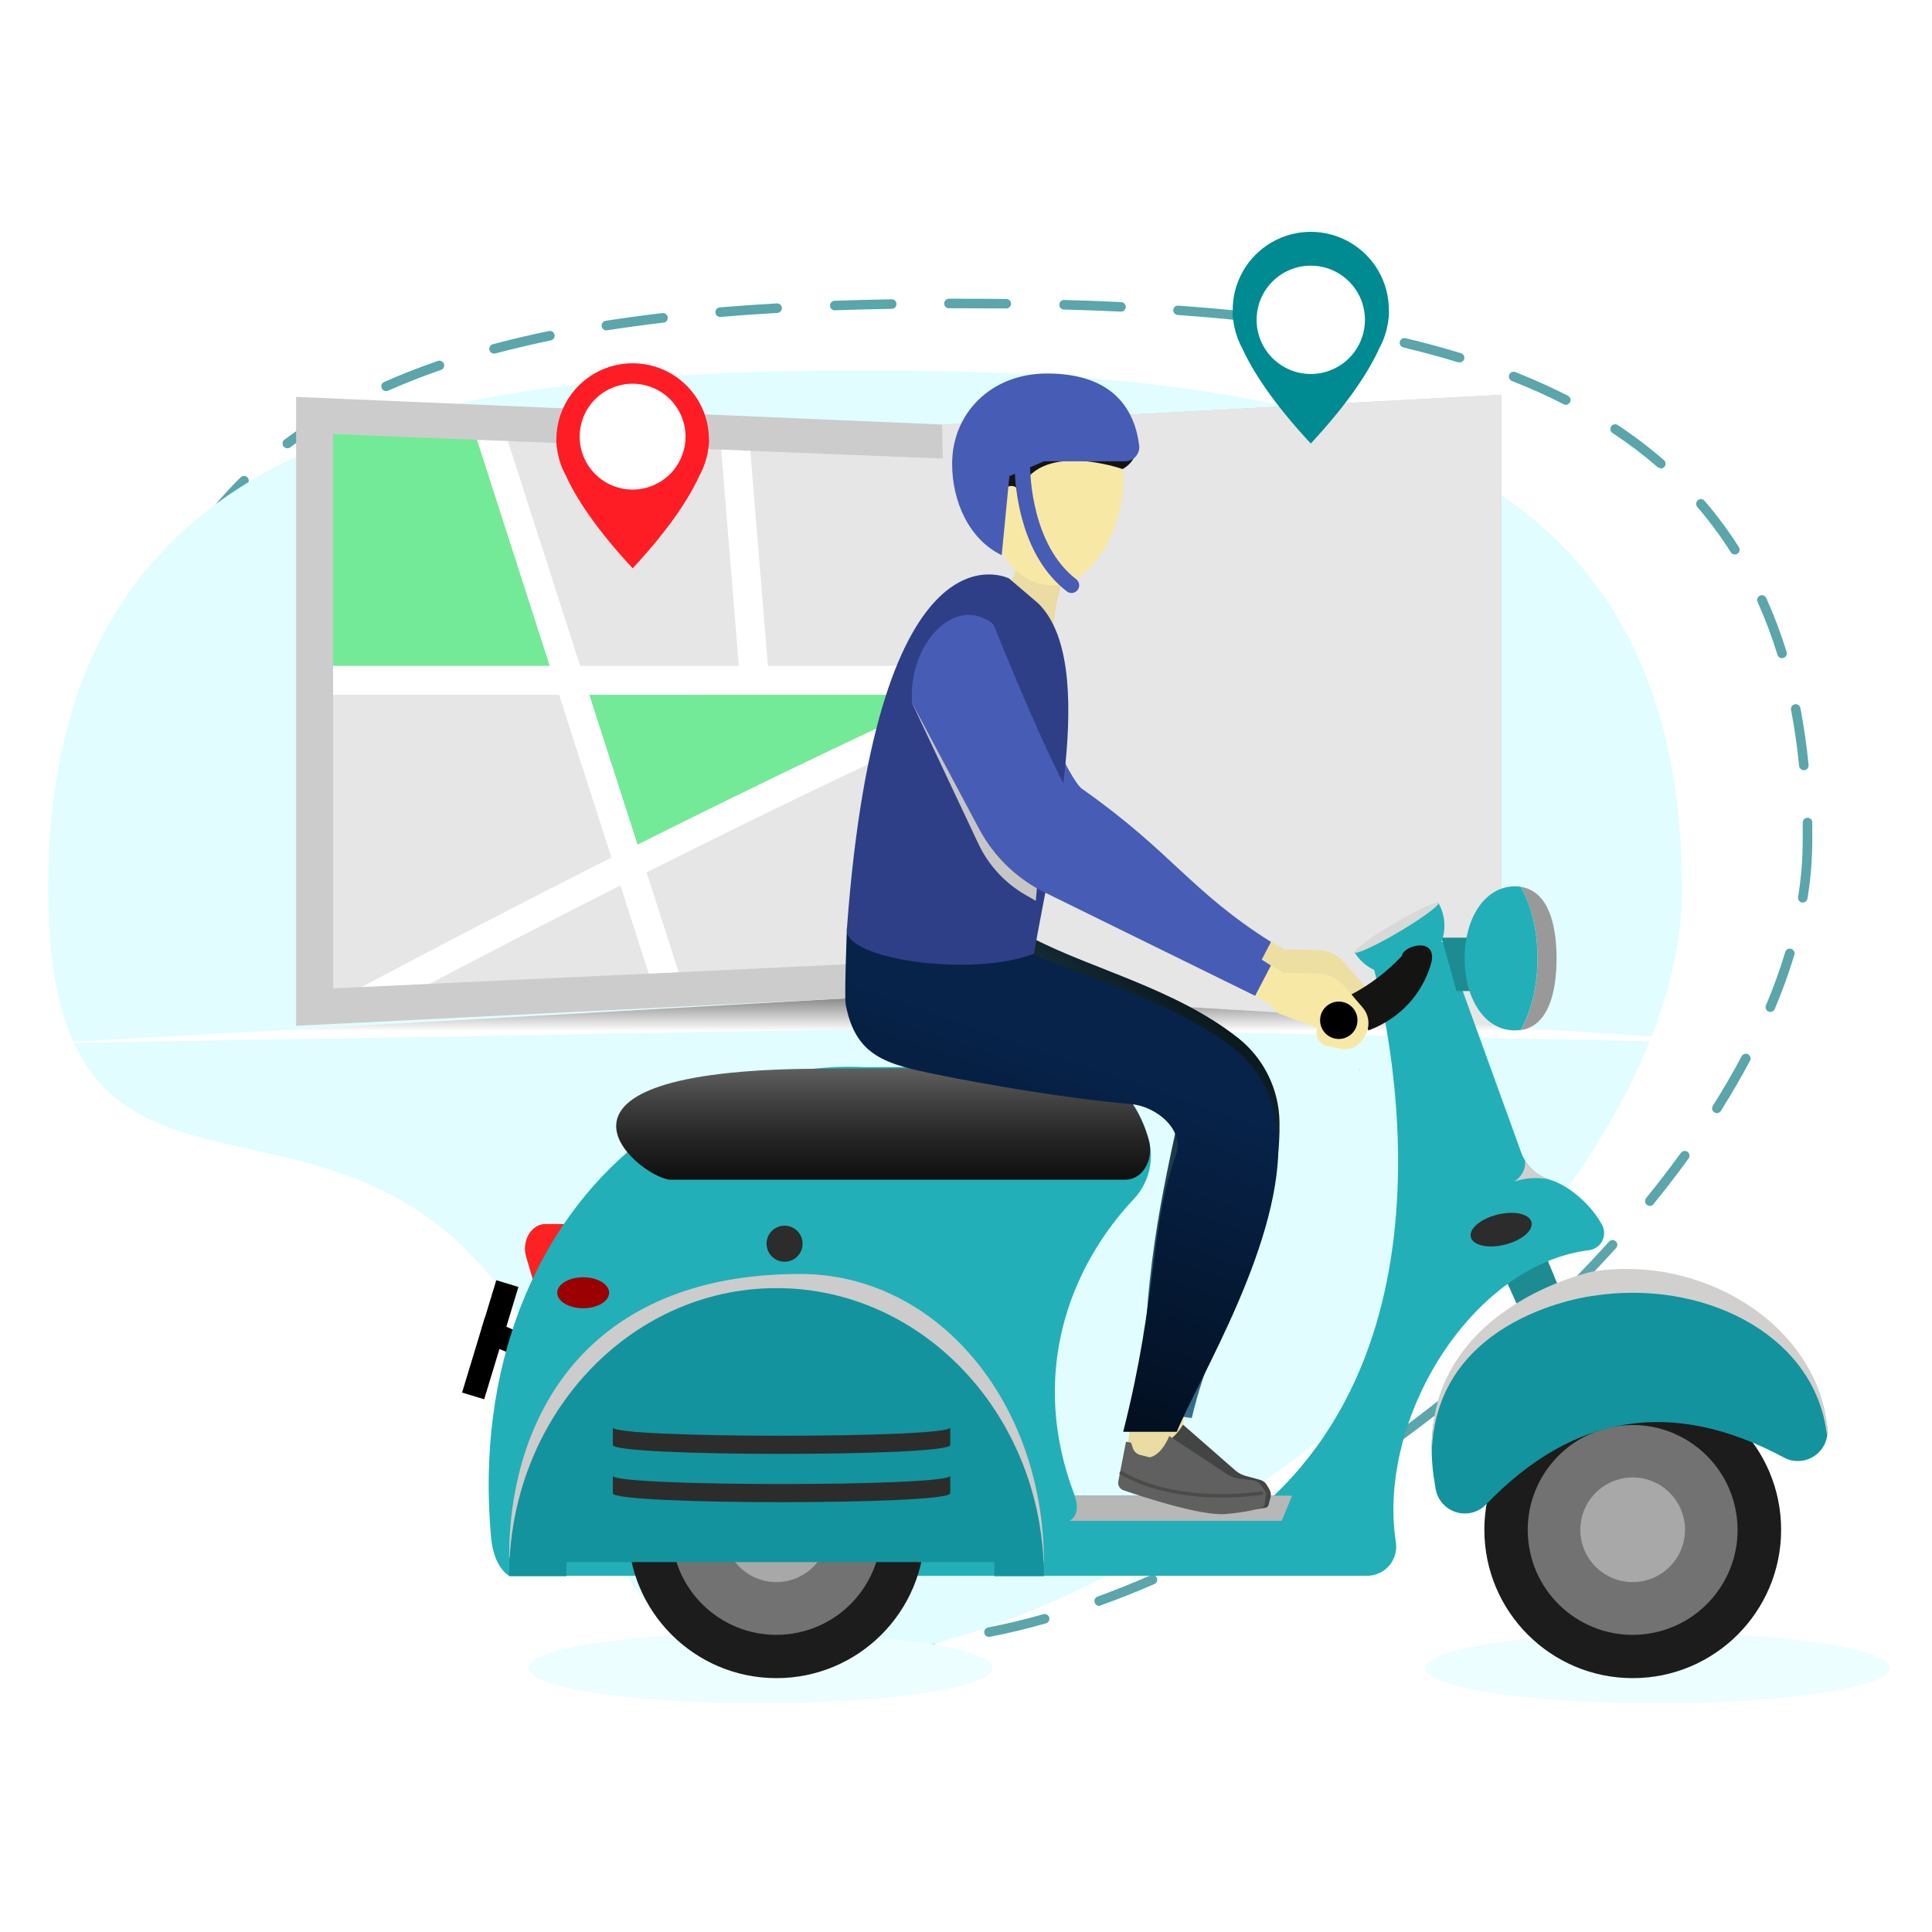 <?xml version="1.0" encoding="UTF-8"?>
<svg width="350px" height="350px" viewBox="0 0 350 350" version="1.1" xmlns="http://www.w3.org/2000/svg" xmlns:xlink="http://www.w3.org/1999/xlink">
    <!-- Generator: Sketch 57.1 (83088) - https://sketch.com -->
    <title>Pickup &amp; Drop Any Where</title>
    <desc>Created with Sketch.</desc>
    <defs>
        <linearGradient x1="50%" y1="76.755%" x2="50%" y2="-32.703%" id="linearGradient-1">
            <stop stop-color="#FFFFFF" offset="0%"></stop>
            <stop stop-color="#333333" offset="100%"></stop>
        </linearGradient>
        <linearGradient x1="-278.028%" y1="322.792%" x2="-383.549%" y2="411.621%" id="linearGradient-2">
            <stop stop-color="#475CB5" offset="0%"></stop>
            <stop stop-color="#2E3F87" offset="100%"></stop>
        </linearGradient>
        <linearGradient x1="49.999%" y1="-25.557%" x2="49.999%" y2="164.641%" id="linearGradient-3">
            <stop stop-color="#808080" offset="0%"></stop>
            <stop stop-color="#656565" offset="11%"></stop>
            <stop stop-color="#414141" offset="29%"></stop>
            <stop stop-color="#242424" offset="47%"></stop>
            <stop stop-color="#101010" offset="65%"></stop>
            <stop stop-color="#040404" offset="82%"></stop>
            <stop stop-color="#000000" offset="100%"></stop>
        </linearGradient>
        <linearGradient x1="13.245%" y1="0%" x2="86.755%" y2="100%" id="linearGradient-4">
            <stop stop-color="#000000" offset="0%"></stop>
            <stop stop-color="#4DA2CC" offset="100%"></stop>
        </linearGradient>
        <linearGradient x1="45.341%" y1="25.422%" x2="69.655%" y2="105.549%" id="linearGradient-5">
            <stop stop-color="#07234A" offset="0%"></stop>
            <stop stop-color="#020B17" offset="100%"></stop>
        </linearGradient>
        <linearGradient x1="516.889%" y1="-404.075%" x2="513.885%" y2="-310.062%" id="linearGradient-6">
            <stop stop-color="#475CB5" offset="0%"></stop>
            <stop stop-color="#2E3F87" offset="100%"></stop>
        </linearGradient>
        <linearGradient x1="-277.838%" y1="322.792%" x2="-383.298%" y2="411.621%" id="linearGradient-7">
            <stop stop-color="#475CB5" offset="0%"></stop>
            <stop stop-color="#2E3F87" offset="100%"></stop>
        </linearGradient>
        <linearGradient x1="-217.928%" y1="322.792%" x2="-304.116%" y2="411.621%" id="linearGradient-8">
            <stop stop-color="#475CB5" offset="0%"></stop>
            <stop stop-color="#2E3F87" offset="100%"></stop>
        </linearGradient>
    </defs>
    <g id="Pickup-&amp;-Drop-Any-Where" stroke="none" stroke-width="1" fill="none" fill-rule="evenodd">
        <g id="Group-25" transform="translate(8, 42)" fill-rule="nonzero">
            <g id="Group-16" transform="translate(0.713, 12.118)">
                <path d="M154.826,244.022 L154.826,244.022 C153.102,244.022 151.392,243.952 149.76,243.822 C149.293,243.773 148.95,243.359 148.991,242.89 C149.043,242.424 149.455,242.084 149.922,242.12 C151.516,242.251 153.171,242.313 154.849,242.313 L154.849,242.313 C156.558,242.313 158.337,242.243 160.138,242.112 C160.605,242.072 161.017,242.416 161.062,242.882 C161.094,243.347 160.754,243.754 160.292,243.806 C158.398,243.952 156.574,244.022 154.826,244.022 Z M170.446,242.42 C170.002,242.42 169.63,242.082 169.589,241.639 C169.547,241.197 169.848,240.795 170.285,240.711 C173.518,240.095 176.882,239.287 180.293,238.309 C180.752,238.178 181.231,238.443 181.363,238.902 C181.495,239.361 181.229,239.84 180.77,239.972 C177.306,240.958 173.88,241.781 170.608,242.405 C170.555,242.417 170.501,242.422 170.446,242.42 L170.446,242.42 Z M139.652,241.928 C139.568,241.942 139.482,241.942 139.398,241.928 C136.004,240.904 132.776,239.395 129.813,237.447 C129.416,237.185 129.306,236.651 129.567,236.254 C129.832,235.856 130.368,235.746 130.768,236.007 C133.593,237.862 136.671,239.298 139.906,240.273 C140.362,240.416 140.616,240.901 140.476,241.358 C140.351,241.711 140.011,241.942 139.637,241.928 L139.652,241.928 Z M190.424,236.793 C190,236.8 189.633,236.497 189.56,236.079 C189.487,235.66 189.73,235.251 190.132,235.114 C193.265,233.967 196.491,232.682 199.724,231.265 C199.934,231.172 200.173,231.167 200.387,231.251 C200.601,231.335 200.772,231.501 200.864,231.712 C201.051,232.152 200.848,232.661 200.409,232.851 C197.153,234.268 193.889,235.569 190.724,236.7 C190.627,236.752 190.519,236.783 190.409,236.793 L190.424,236.793 Z M122.723,230.542 C122.456,230.542 122.203,230.42 122.038,230.21 C119.872,227.407 118.108,224.316 116.795,221.026 C116.62,220.584 116.833,220.083 117.272,219.902 C117.485,219.814 117.723,219.815 117.935,219.904 C118.146,219.994 118.313,220.165 118.396,220.379 C119.652,223.516 121.336,226.465 123.4,229.14 C123.608,229.4 123.648,229.755 123.504,230.055 C123.359,230.354 123.055,230.543 122.723,230.542 L122.723,230.542 Z M209.478,228.555 C209.15,228.555 208.85,228.366 208.708,228.07 C208.497,227.645 208.669,227.129 209.093,226.915 C212.119,225.376 215.198,223.79 218.239,222.088 C218.658,221.859 219.184,222.01 219.417,222.427 C219.647,222.842 219.499,223.365 219.086,223.597 C216.007,225.306 212.927,226.946 209.848,228.463 C209.728,228.523 209.597,228.555 209.463,228.555 L209.478,228.555 Z M227.585,218.432 C227.196,218.436 226.852,218.179 226.746,217.805 C226.639,217.43 226.797,217.031 227.131,216.83 C230.033,215.044 232.967,213.158 235.83,211.226 C236.021,211.097 236.255,211.05 236.481,211.095 C236.706,211.14 236.904,211.273 237.031,211.464 C237.16,211.653 237.208,211.885 237.165,212.109 C237.122,212.333 236.99,212.531 236.8,212.658 C233.906,214.605 230.965,216.507 228.039,218.301 C227.902,218.384 227.746,218.429 227.585,218.432 L227.585,218.432 Z M114.516,211.634 C114.131,211.635 113.792,211.381 113.685,211.01 C112.707,207.607 111.652,204.305 110.552,201.21 C110.392,200.759 110.628,200.265 111.079,200.105 C111.53,199.946 112.024,200.182 112.184,200.633 C113.292,203.766 114.355,207.092 115.348,210.533 C115.477,210.992 115.212,211.469 114.755,211.603 C114.686,211.633 114.614,211.653 114.539,211.665 L114.516,211.634 Z M244.838,206.884 C244.475,206.873 244.158,206.637 244.044,206.292 C243.93,205.947 244.044,205.568 244.33,205.344 C247.109,203.312 249.88,201.202 252.575,199.062 C252.949,198.764 253.494,198.826 253.791,199.201 C254.089,199.575 254.027,200.119 253.653,200.417 C250.935,202.573 248.14,204.697 245.354,206.738 C245.202,206.84 245.021,206.891 244.838,206.884 Z M261.128,193.966 C260.754,193.982 260.412,193.755 260.282,193.403 C260.152,193.052 260.264,192.657 260.558,192.426 C263.176,190.178 265.77,187.861 268.257,185.497 C268.482,185.287 268.803,185.213 269.098,185.303 C269.393,185.393 269.617,185.634 269.687,185.934 C269.756,186.235 269.66,186.549 269.435,186.76 C266.925,189.069 264.315,191.433 261.682,193.688 C261.535,193.841 261.339,193.937 261.128,193.958 L261.128,193.966 Z M107.58,192.218 C107.248,192.208 106.95,192.011 106.81,191.71 C105.37,188.469 103.823,185.389 102.191,182.556 C102.038,182.288 102.04,181.959 102.196,181.693 C102.352,181.426 102.638,181.263 102.947,181.265 C103.255,181.267 103.539,181.434 103.692,181.702 C105.332,184.589 106.902,187.714 108.365,191.002 C108.56,191.44 108.364,191.953 107.926,192.149 C107.816,192.191 107.698,192.212 107.58,192.21 L107.58,192.218 Z M276.294,179.816 C275.948,179.81 275.639,179.601 275.505,179.282 C275.372,178.963 275.44,178.595 275.678,178.345 C278.126,175.859 280.513,173.326 282.776,170.816 C283.093,170.461 283.638,170.43 283.993,170.747 C284.348,171.066 284.379,171.613 284.062,171.971 C281.752,174.504 279.374,177.06 276.91,179.554 C276.748,179.719 276.526,179.811 276.294,179.808 L276.294,179.816 Z M97.318,174.342 C97.045,174.344 96.787,174.215 96.625,173.995 C94.598,171.264 92.367,168.69 89.95,166.297 C89.787,166.136 89.696,165.917 89.696,165.689 C89.696,165.46 89.787,165.241 89.95,165.081 C90.112,164.917 90.332,164.826 90.562,164.826 C90.792,164.826 91.012,164.917 91.174,165.081 C93.657,167.528 95.948,170.164 98.026,172.964 C98.163,173.147 98.222,173.378 98.188,173.605 C98.155,173.832 98.033,174.036 97.849,174.173 C97.695,174.285 97.508,174.342 97.318,174.334 L97.318,174.342 Z M290.167,164.334 C289.833,164.335 289.529,164.143 289.385,163.842 C289.242,163.54 289.286,163.183 289.497,162.925 C291.707,160.215 293.824,157.451 295.795,154.734 C295.976,154.485 296.277,154.352 296.583,154.384 C296.889,154.417 297.155,154.611 297.28,154.892 C297.405,155.174 297.37,155.501 297.188,155.75 C295.202,158.498 293.062,161.277 290.837,164.018 C290.678,164.228 290.431,164.353 290.167,164.357 L290.167,164.334 Z M82.59,159.969 C82.416,159.974 82.245,159.92 82.105,159.815 C79.298,157.896 76.331,156.222 73.237,154.811 C72.91,154.562 72.801,154.12 72.976,153.748 C73.15,153.377 73.561,153.178 73.96,153.271 C77.141,154.713 80.193,156.423 83.083,158.383 C83.4,158.595 83.54,158.991 83.426,159.356 C83.312,159.72 82.972,159.966 82.59,159.961 L82.59,159.969 Z M63.914,151.262 C63.829,151.276 63.744,151.276 63.66,151.262 C60.033,150.161 56.423,149.298 53.651,148.667 C53.35,148.598 53.109,148.374 53.018,148.079 C52.927,147.784 53,147.462 53.21,147.236 C53.42,147.01 53.735,146.912 54.036,146.981 C56.808,147.62 60.457,148.521 64.129,149.614 C64.535,149.74 64.789,150.142 64.728,150.563 C64.666,150.983 64.308,151.296 63.883,151.3 L63.914,151.262 Z M302.315,147.535 C302.152,147.534 301.993,147.489 301.853,147.405 C301.452,147.148 301.332,146.616 301.584,146.211 C303.462,143.224 305.21,140.23 306.765,137.296 C306.891,137.002 307.17,136.802 307.489,136.776 C307.808,136.751 308.115,136.904 308.287,137.175 C308.458,137.446 308.465,137.789 308.305,138.066 C306.727,141.038 304.964,144.071 303.062,147.097 C302.907,147.363 302.624,147.529 302.315,147.535 L302.315,147.535 Z M43.751,146.35 C43.684,146.357 43.617,146.357 43.551,146.35 C40.145,145.565 36.801,144.536 33.543,143.27 C33.25,143.161 33.04,142.902 32.993,142.593 C32.946,142.284 33.069,141.974 33.316,141.782 C33.563,141.59 33.894,141.547 34.182,141.669 C37.372,142.894 40.644,143.894 43.974,144.664 C44.402,144.765 44.685,145.171 44.632,145.608 C44.579,146.044 44.206,146.37 43.766,146.365 L43.751,146.35 Z M24.928,138.205 C24.729,138.206 24.536,138.138 24.381,138.012 C21.644,135.763 19.351,133.021 17.622,129.929 C17.469,129.661 17.471,129.331 17.627,129.065 C17.783,128.799 18.069,128.636 18.378,128.638 C18.686,128.64 18.971,128.806 19.123,129.074 C20.749,131.98 22.903,134.557 25.475,136.673 C25.842,136.976 25.897,137.518 25.598,137.889 C25.434,138.091 25.188,138.207 24.928,138.205 L24.928,138.205 Z M312,129.205 C311.884,129.205 311.769,129.181 311.661,129.136 C311.45,129.048 311.282,128.878 311.197,128.665 C311.111,128.452 311.115,128.214 311.207,128.004 C312.545,124.851 313.712,121.629 314.702,118.35 C314.841,117.893 315.323,117.635 315.78,117.773 C316.237,117.911 316.496,118.394 316.358,118.851 C315.351,122.191 314.161,125.473 312.793,128.682 C312.659,129.001 312.346,129.207 312,129.205 Z M14.596,120.814 C14.206,120.816 13.864,120.553 13.765,120.175 C12.895,116.796 12.29,113.355 11.956,109.882 C11.907,109.408 12.252,108.984 12.726,108.935 C13.2,108.886 13.624,109.231 13.673,109.705 C14.008,113.08 14.597,116.426 15.436,119.713 C15.494,119.934 15.462,120.17 15.347,120.368 C15.231,120.566 15.041,120.71 14.82,120.768 C14.747,120.791 14.672,120.806 14.596,120.814 L14.596,120.814 Z M317.882,109.374 L317.743,109.374 C317.517,109.34 317.313,109.216 317.179,109.031 C317.044,108.846 316.99,108.614 317.027,108.388 C317.575,105.026 317.856,101.625 317.866,98.218 C317.866,97.102 317.866,96.001 317.866,94.916 C317.858,94.438 318.236,94.043 318.713,94.03 C318.944,94.022 319.168,94.107 319.335,94.267 C319.502,94.426 319.597,94.646 319.599,94.877 C319.599,95.978 319.599,97.087 319.599,98.218 C319.589,101.716 319.298,105.207 318.729,108.658 C318.658,109.07 318.301,109.372 317.882,109.374 L317.882,109.374 Z M12.248,100.351 C11.775,100.351 11.39,99.97 11.386,99.496 C11.386,99.065 11.386,98.634 11.386,98.203 C11.386,95.124 11.479,92.044 11.663,89.08 C11.683,88.772 11.865,88.498 12.141,88.36 C12.418,88.223 12.746,88.244 13.003,88.414 C13.261,88.585 13.407,88.88 13.388,89.188 C13.211,92.098 13.118,95.131 13.118,98.203 L13.118,99.481 C13.12,99.71 13.032,99.93 12.871,100.093 C12.711,100.256 12.493,100.349 12.264,100.351 L12.248,100.351 Z M318.067,85.408 C317.627,85.407 317.259,85.075 317.212,84.638 C316.866,81.143 316.373,77.709 315.749,74.476 C315.69,74.173 315.797,73.862 316.029,73.66 C316.262,73.457 316.585,73.394 316.876,73.494 C317.168,73.594 317.384,73.842 317.443,74.145 C318.082,77.448 318.582,80.92 318.929,84.469 C318.953,84.696 318.885,84.924 318.74,85.102 C318.596,85.279 318.387,85.392 318.159,85.416 L318.067,85.408 Z M13.611,79.703 L13.48,79.703 C13.254,79.671 13.05,79.549 12.914,79.366 C12.778,79.182 12.721,78.951 12.757,78.726 C13.28,75.2 13.965,71.797 14.789,68.494 C14.865,68.194 15.094,67.958 15.392,67.873 C15.689,67.789 16.009,67.87 16.231,68.085 C16.453,68.3 16.543,68.618 16.467,68.918 C15.632,72.236 14.964,75.594 14.466,78.98 C14.395,79.397 14.034,79.702 13.611,79.703 L13.611,79.703 Z M314.117,65.115 C313.739,65.114 313.405,64.868 313.293,64.506 C312.29,61.242 311.084,58.044 309.683,54.929 C309.556,54.647 309.59,54.319 309.771,54.069 C309.952,53.818 310.252,53.683 310.56,53.715 C310.867,53.746 311.135,53.939 311.261,54.221 C312.694,57.4 313.925,60.665 314.949,63.998 C315.016,64.218 314.992,64.455 314.884,64.657 C314.776,64.859 314.591,65.01 314.371,65.076 C314.289,65.103 314.203,65.116 314.117,65.115 Z M18.746,59.687 C18.638,59.688 18.532,59.67 18.43,59.633 C18.217,59.551 18.045,59.387 17.953,59.177 C17.86,58.968 17.855,58.73 17.938,58.517 C19.187,55.272 20.65,52.114 22.318,49.063 C22.467,48.788 22.751,48.613 23.063,48.604 C23.376,48.595 23.669,48.754 23.833,49.02 C23.997,49.286 24.006,49.619 23.858,49.894 C22.227,52.89 20.795,55.988 19.57,59.171 C19.429,59.498 19.101,59.703 18.746,59.687 L18.746,59.687 Z M305.572,46.338 C305.274,46.336 304.998,46.182 304.84,45.93 C303.02,43.049 300.989,40.306 298.766,37.723 C298.456,37.362 298.497,36.817 298.859,36.507 C299.22,36.196 299.765,36.238 300.075,36.599 C302.354,39.245 304.435,42.055 306.303,45.006 C306.426,45.2 306.467,45.435 306.417,45.659 C306.366,45.883 306.228,46.077 306.034,46.199 C305.897,46.29 305.736,46.338 305.572,46.338 Z M28.677,41.611 C28.349,41.611 28.05,41.425 27.904,41.131 C27.759,40.837 27.793,40.486 27.992,40.225 C30.094,37.435 32.397,34.803 34.882,32.349 C35.102,32.132 35.422,32.049 35.72,32.131 C36.018,32.213 36.25,32.447 36.328,32.747 C36.406,33.046 36.319,33.364 36.099,33.581 C33.669,35.978 31.42,38.551 29.37,41.28 C29.204,41.494 28.948,41.616 28.677,41.611 L28.677,41.611 Z M292.122,30.694 C291.916,30.694 291.717,30.621 291.56,30.486 C288.982,28.259 286.261,26.202 283.415,24.327 C283.017,24.063 282.907,23.527 283.169,23.127 C283.296,22.935 283.494,22.802 283.72,22.757 C283.945,22.712 284.179,22.759 284.37,22.888 C287.279,24.814 290.059,26.928 292.692,29.216 C292.987,29.447 293.098,29.842 292.968,30.194 C292.838,30.545 292.497,30.772 292.122,30.756 L292.122,30.694 Z M43.335,27.084 C43.062,27.085 42.805,26.957 42.642,26.737 C42.505,26.554 42.447,26.323 42.48,26.096 C42.513,25.869 42.635,25.665 42.819,25.528 C45.617,23.447 48.537,21.537 51.565,19.808 C51.833,19.656 52.162,19.658 52.429,19.814 C52.695,19.97 52.858,20.256 52.856,20.564 C52.854,20.873 52.688,21.157 52.42,21.31 C49.453,23.009 46.591,24.885 43.851,26.93 C43.7,27.035 43.519,27.089 43.335,27.084 L43.335,27.084 Z M274.947,19.216 C274.809,19.218 274.674,19.183 274.554,19.116 C271.606,17.576 268.449,16.19 265.177,14.897 C264.738,14.715 264.523,14.217 264.692,13.773 C264.776,13.559 264.942,13.387 265.153,13.296 C265.364,13.205 265.603,13.202 265.816,13.288 C269.142,14.604 272.345,16.052 275.34,17.576 C275.692,17.761 275.873,18.161 275.781,18.548 C275.688,18.935 275.345,19.21 274.947,19.216 Z M61.242,16.729 C60.83,16.737 60.47,16.451 60.383,16.047 C60.297,15.644 60.508,15.236 60.888,15.074 C63.967,13.719 67.224,12.433 70.611,11.271 C71.064,11.117 71.556,11.358 71.712,11.81 C71.865,12.26 71.624,12.75 71.173,12.903 C67.832,14.058 64.614,15.32 61.589,16.66 C61.479,16.705 61.361,16.728 61.242,16.729 Z M255.716,11.525 C255.632,11.539 255.546,11.539 255.462,11.525 C252.298,10.555 248.949,9.646 245.508,8.823 C245.208,8.751 244.969,8.525 244.881,8.23 C244.793,7.934 244.869,7.614 245.081,7.391 C245.293,7.167 245.608,7.073 245.908,7.144 C249.38,7.968 252.767,8.892 255.97,9.87 C256.423,10.017 256.676,10.499 256.54,10.955 C256.417,11.304 256.086,11.537 255.716,11.532 L255.716,11.525 Z M80.812,9.939 C80.369,9.953 79.988,9.629 79.93,9.189 C79.873,8.75 80.157,8.338 80.589,8.237 C83.822,7.375 87.233,6.575 90.735,5.851 C90.96,5.806 91.193,5.852 91.384,5.979 C91.575,6.106 91.707,6.304 91.752,6.528 C91.799,6.752 91.755,6.986 91.629,7.177 C91.503,7.368 91.306,7.5 91.082,7.545 C87.617,8.261 84.23,9.084 81.035,9.908 C80.963,9.932 80.888,9.945 80.812,9.947 L80.812,9.939 Z M235.553,6.69 L235.399,6.69 C232.135,6.09 228.702,5.543 225.191,5.058 C224.886,5.015 224.626,4.813 224.511,4.527 C224.395,4.242 224.44,3.916 224.63,3.673 C224.82,3.43 225.124,3.306 225.43,3.349 C228.963,3.834 232.42,4.388 235.707,4.989 C236.17,5.044 236.504,5.458 236.463,5.922 C236.421,6.386 236.018,6.733 235.553,6.705 L235.553,6.69 Z M101.113,5.728 C100.67,5.713 100.309,5.366 100.275,4.924 C100.241,4.482 100.546,4.085 100.982,4.003 C104.285,3.487 107.757,3.018 111.298,2.602 C111.527,2.576 111.757,2.643 111.936,2.788 C112.116,2.932 112.23,3.143 112.253,3.372 C112.283,3.602 112.218,3.834 112.073,4.014 C111.927,4.195 111.714,4.308 111.483,4.327 C107.965,4.742 104.554,5.212 101.236,5.72 L101.113,5.728 Z M215.006,3.826 L214.921,3.826 C211.618,3.487 208.146,3.195 204.605,2.941 C204.143,2.888 203.803,2.481 203.835,2.017 C203.88,1.55 204.292,1.207 204.759,1.247 C208.316,1.501 211.803,1.801 215.129,2.133 C215.605,2.158 215.971,2.565 215.945,3.041 C215.92,3.517 215.513,3.882 215.037,3.857 L215.006,3.826 Z M121.722,3.303 C121.27,3.285 120.907,2.924 120.887,2.472 C120.867,2.02 121.196,1.628 121.645,1.571 C124.971,1.293 128.458,1.047 132.023,0.847 C132.331,0.829 132.625,0.977 132.795,1.235 C132.964,1.492 132.983,1.821 132.845,2.097 C132.706,2.373 132.431,2.553 132.123,2.571 C128.574,2.771 125.102,3.018 121.791,3.295 L121.722,3.303 Z M194.312,2.333 L194.312,2.333 C190.986,2.179 187.499,2.048 183.957,1.955 C183.51,1.903 183.177,1.518 183.189,1.068 C183.201,0.618 183.554,0.252 184.004,0.223 C187.56,0.323 191.056,0.447 194.389,0.608 C194.697,0.615 194.978,0.786 195.126,1.056 C195.274,1.326 195.267,1.655 195.107,1.918 C194.947,2.182 194.659,2.34 194.351,2.333 L194.312,2.333 Z M142.439,2.102 C141.992,2.06 141.651,1.684 141.651,1.236 C141.651,0.787 141.992,0.412 142.439,0.37 C145.773,0.254 149.268,0.162 152.832,0.1 L152.832,0.1 C153.302,0.1 153.686,0.477 153.694,0.947 C153.703,1.424 153.325,1.82 152.847,1.832 C149.298,1.886 145.811,1.979 142.485,2.094 L142.439,2.102 Z M173.564,1.763 L173.564,1.763 C170.896,1.763 168.209,1.75 165.504,1.724 L163.194,1.724 C162.718,1.724 162.332,1.338 162.332,0.862 C162.332,0.386 162.718,1.13686838e-13 163.194,1.13686838e-13 L165.504,1.13686838e-13 C168.214,1.13686838e-13 170.906,0.015 173.58,0.046 C174.056,0.046 174.442,0.432 174.442,0.908 C174.442,1.385 174.056,1.771 173.58,1.771 L173.564,1.763 Z" id="Shape" fill="#5AA6AB"></path>
                <path d="M295.995,107.002 C295.995,188.738 120.714,298.805 99.881,219.764 C72.274,115.024 -2.27373675e-13,188.738 -2.27373675e-13,107.002 C-2.27373675e-13,25.267 66.262,12.995 147.997,12.995 C229.733,12.995 295.995,25.267 295.995,107.002 Z" id="Path" fill="#E2FDFF"></path>
            </g>
            <ellipse id="Oval-Copy-6" fill="#ECFEFF" cx="129.735" cy="260.183" rx="42.057" ry="6.415"></ellipse>
            <ellipse id="Oval-Copy-7" fill="#ECFEFF" cx="292.261" cy="260.183" rx="42.057" ry="6.415"></ellipse>
            <g id="Group-20">
                <g id="Group-18">
                    <polygon id="Path" fill="url(#linearGradient-1)" style="mix-blend-mode: multiply;" points="309.608 147.024 167.636 144.12 3.41060513e-13 147.024 169.027 137.528"></polygon>
                    <polygon id="Path" fill="#CCCCCC" points="45.643 29.901 162.666 34.909 263.963 29.526 263.963 143.831 164.834 137.889 45.643 143.831"></polygon>
                    <path d="M228.444,37.745 L222.915,38.019 L162.185,41.051 L127.941,39.675 L122.67,39.462 L83.997,37.909 L78.426,37.685 L91.599,78.644 L52.345,78.644 L52.345,137.051 L57.513,136.809 L69.812,136.232 L109.53,134.374 L114.947,134.121 L164.217,131.813 L164.532,131.831 L173.514,132.336 L195.176,133.556 L200.537,133.859 L204.129,121.466 C211.115,119.854 218.185,118.616 224.887,117.674 C236.306,116.058 247.571,115.137 257.259,114.62 L257.259,109.377 C247.389,109.898 235.885,110.83 224.214,112.483 C217.676,113.406 211.539,114.488 205.804,115.728 L215.049,83.885 L257.259,83.885 L257.259,36.306 L228.444,37.745 Z M163.852,83.879 C151.229,89.663 137.929,95.984 123.949,102.84 C118.36,105.577 112.872,108.303 107.507,110.994 L98.784,83.885 L163.852,83.879 Z" id="Shape" fill="#E6E6E6"></path>
                    <path d="M257.261,114.614 L257.261,137.051 L200.541,133.857 L204.133,121.464 C211.119,119.852 218.189,118.614 224.891,117.672 C236.308,116.052 247.573,115.131 257.261,114.614 Z" id="Path" fill="#73EA97"></path>
                    <polygon id="Path" fill="#73EA97" points="91.603 78.644 52.345 78.644 52.345 36.636 78.424 37.685"></polygon>
                    <path d="M257.261,83.879 L257.261,109.371 C247.391,109.892 235.887,110.824 224.216,112.477 C217.678,113.4 211.541,114.482 205.806,115.722 L215.051,83.879 L257.261,83.879 Z" id="Path" fill="#E6E6E6"></path>
                    <path d="M220.402,65.447 C234.132,60.112 246.453,55.82 257.261,52.615 L257.261,47.144 C246.93,50.143 235.259,54.127 222.246,59.096 L228.444,37.739 L222.915,38.013 L216.105,61.471 C214.089,62.269 212.045,63.082 209.973,63.91 C199.23,68.241 187.714,73.15 175.424,78.638 L131.114,78.638 L127.921,39.669 L122.65,39.456 L125.843,78.638 L97.102,78.638 L83.997,37.903 L78.426,37.679 L91.599,78.638 L52.345,78.638 L52.345,83.873 L93.286,83.873 L102.774,113.361 C85.833,121.906 70.318,130.001 57.513,136.803 L69.812,136.226 C80.2,130.769 91.902,124.716 104.397,118.407 L109.53,134.374 L114.947,134.121 L109.129,116.032 C114.718,113.237 120.45,110.381 126.276,107.525 C144.17,98.751 160.936,90.869 176.574,83.879 L209.604,83.879 L199.966,117.081 C191.846,119.077 184.663,121.433 178.476,124.101 C173.085,126.427 168.438,129.007 164.532,131.841 L173.514,132.346 C180.659,128.396 189.264,125.323 198.263,122.931 L195.176,133.566 L200.537,133.869 L204.129,121.476 C211.115,119.864 218.185,118.626 224.887,117.684 C236.306,116.067 247.571,115.147 257.261,114.63 L257.261,109.387 C247.389,109.908 235.885,110.84 224.214,112.493 C217.676,113.416 211.539,114.498 205.804,115.738 L215.049,83.895 L257.261,83.895 L257.261,78.644 L216.572,78.644 L220.402,65.447 L220.402,65.447 Z M123.949,102.834 C118.36,105.571 112.872,108.297 107.507,110.988 L98.784,83.879 L163.852,83.879 C151.229,89.663 137.929,95.982 123.949,102.834 Z M211.121,78.644 L188.447,78.644 C197.502,74.712 206.107,71.119 214.261,67.866 L211.121,78.644 Z" id="Shape" fill="#FFFFFF"></path>
                    <path d="M163.852,83.879 C151.229,89.663 137.929,95.984 123.949,102.84 C118.36,105.577 112.872,108.303 107.507,110.994 L98.784,83.885 L163.852,83.879 Z" id="Path" fill="#73EA97"></path>
                    <polygon id="Path" fill="#E6E6E6" style="mix-blend-mode: multiply;" points="263.963 29.526 162.666 34.909 164.834 137.889 263.963 143.831"></polygon>
                    <path d="M106.614,60.954 C113.534,53.509 117.009,47.937 118.746,44.09 C119.533,42.652 120.055,41.085 120.287,39.462 C120.536,38.123 120.432,37.466 120.432,37.466 C120.341,29.899 114.181,23.812 106.613,23.812 C99.046,23.812 92.886,29.899 92.795,37.466 C92.795,37.466 92.691,38.117 92.94,39.462 C93.172,41.085 93.694,42.652 94.481,44.09 C96.216,47.937 99.691,53.509 106.614,60.954 Z" id="Path" fill="#FF1D25"></path>
                    <circle id="Oval" fill="#FFFFFF" transform="translate(106.601, 37.103) rotate(-76.72) translate(-106.601, -37.103) " cx="106.601" cy="37.103" r="9.586"></circle>
                    <path d="M229.46,38.348 C236.545,30.728 240.102,25.023 241.878,21.087 C242.683,19.615 243.218,18.01 243.457,16.349 C243.711,14.98 243.605,14.313 243.605,14.313 C243.665,9.22 240.983,4.487 236.582,1.923 C232.181,-0.641 226.741,-0.641 222.34,1.923 C217.939,4.487 215.256,9.22 215.317,14.313 C215.317,14.313 215.211,14.98 215.464,16.349 C215.704,18.01 216.238,19.614 217.041,21.087 C218.819,25.023 222.378,30.728 229.46,38.348 Z" id="Path" fill="#008A91"></path>
                </g>
                <circle id="Oval" fill="#FFFFFF" cx="229.46" cy="15.94" r="9.812"></circle>
            </g>
            <g id="Group-21" transform="translate(199.625, 144.162) scale(-1, 1) translate(-199.625, -144.162) translate(75.625, 25.662)">
                <polygon id="Path" fill="#1C8C92" points="56.108 148.891 49.067 165.961 56.108 170.228 62.724 155.508"></polygon>
                <path d="M105.761,100.565 L98.945,104.322 L92.908,104.432 C91.064,104.466 89.322,105.287 88.122,106.687 L84.769,110.594 C83.737,111.787 83.437,113.447 83.986,114.925 C84.58,116.487 85.752,118.179 88.227,118.174 L91.276,117.535 C91.904,117.403 92.451,117.019 92.788,116.473 C93.126,115.927 93.225,115.267 93.062,114.646 L92.967,114.287 L99.953,111.697 L101.949,109.771 L109.134,105.634 L105.761,100.565 Z" id="Path" fill="#EDDEA2"></path>
                <path d="M101.385,102.975 C116.04,93.714 119.289,86.728 135.57,75.266 C138.929,73.041 151.653,41.166 151.653,41.166 C158.748,35.463 167.201,45.043 166.403,55.412 L154.252,78.225 C151.486,83.409 147.107,87.552 141.778,90.026 L104.234,108.449 L101.385,102.975 Z" id="Path" fill="url(#linearGradient-2)"></path>
                <path d="M229.005,154.076 L232.807,154.076 C235.382,154.076 237.183,157.154 236.3,160.063 L234.304,166.82 L229.005,154.076 Z" id="Path" fill="#FC2222"></path>
                <polygon id="Path" fill="#000000" points="243.909 185.831 241.14 176.709 234.658 179.569 232.967 175.736 243.775 170.971 247.916 184.613"></polygon>
                <path d="M242.657,210.91 C242.158,216.398 239.394,217.805 239.394,217.805 L83.956,217.805 C82.415,217.804 80.952,217.128 79.951,215.957 C78.951,214.785 78.512,213.235 78.751,211.713 C82.199,189.304 64.95,161.455 43.768,158.821 C42.76,158.701 41.873,158.098 41.392,157.204 C40.911,156.309 40.897,155.237 41.353,154.33 C43.084,151.012 46.976,147.205 51.023,145.992 L51.118,145.967 C52.896,145.387 54.401,144.176 55.349,142.564 L55.349,142.564 C55.641,142.092 55.882,141.59 56.068,141.067 L69.85,102.995 L84.061,102.995 C84.061,102.995 63.328,167.418 100.846,203.29 L136.928,203.29 C145.281,181.554 138.055,162.014 126.08,149.4 C123.418,146.458 122.473,142.346 123.585,138.537 C125.76,130.993 131.13,125.659 137.417,125.659 L175.249,125.659 C178.148,125.521 181.052,125.61 183.937,125.923 L183.937,125.923 C195.598,127.146 206.596,131.881 215.872,139.321 C234.738,154.38 245.471,180.367 242.657,210.91 Z" id="Path" fill="#23AFB7"></path>
                <polygon id="Path" fill="#1C8C92" points="67.779 111.877 60.808 111.877 60.808 102.201 70.478 102.201"></polygon>
                <path d="M53.079,105.974 C53.079,111.048 54.246,115.634 56.128,118.947 C51.387,118.244 49.641,112.715 49.641,105.974 C49.641,99.232 51.382,93.724 56.128,93 C54.246,96.313 53.079,100.904 53.079,105.974 Z" id="Path" fill="#999999"></path>
                <path d="M66.292,105.974 C66.292,113.174 62.739,119.007 57.195,119.007 C56.841,119.009 56.487,118.982 56.138,118.927 C54.256,115.634 53.089,111.048 53.089,105.954 C53.089,100.859 54.256,96.293 56.138,92.98 C56.488,92.929 56.841,92.904 57.195,92.905 C62.729,92.945 66.292,98.768 66.292,105.974 Z" id="Path" fill="#23AFB7"></path>
                <circle id="Oval" fill="#1C1C1C" cx="35.839" cy="209.468" r="26.88"></circle>
                <circle id="Oval" fill="#727272" transform="translate(35.855, 209.501) rotate(-80.78) translate(-35.855, -209.501) " cx="35.855" cy="209.501" r="19.006"></circle>
                <path d="M45.335,209.468 C45.335,214.704 41.09,218.948 35.854,218.948 C30.618,218.948 26.373,214.704 26.373,209.468 C26.373,204.231 30.618,199.987 35.854,199.987 C41.084,200.001 45.321,204.237 45.335,209.468 Z" id="Path" fill="#A8A8A8"></path>
                <circle id="Oval" fill="#1C1C1C" cx="190.957" cy="209.468" r="26.88"></circle>
                <circle id="Oval" fill="#727272" transform="translate(190.978, 209.499) rotate(-80.78) translate(-190.978, -209.499) " cx="190.978" cy="209.499" r="19.006"></circle>
                <path d="M200.463,209.468 C200.463,214.7 196.223,218.944 190.991,218.948 C185.758,218.953 181.511,214.717 181.502,209.484 C181.493,204.251 185.725,200.001 190.957,199.987 C196.197,199.987 200.449,204.227 200.463,209.468 Z" id="Path" fill="#A8A8A8"></path>
                <path d="M71.781,200.616 L71.561,201.998 C71.239,204.014 69.801,205.673 67.852,206.278 C65.902,206.884 63.777,206.331 62.37,204.852 C46.555,188.405 28.592,185.578 8.48,196.369 C6.687,197.341 4.498,197.212 2.831,196.038 C1.163,194.864 0.305,192.846 0.616,190.831 L0.616,190.751 L0.83,189.448 C3.58,171.984 23.514,159.754 43.099,162.838 C43.099,162.838 71.486,168.771 72.25,193.655 C72.315,195.985 72.158,198.315 71.781,200.616 L71.781,200.616 Z" id="Path" fill="#13939D"></path>
                <path d="M72.245,195.361 C71.481,170.477 43.094,167.104 43.094,167.104 C23.509,164.025 3.575,173.691 0.825,191.155 L0.611,192.457 C0.516,191.867 0.516,191.266 0.611,190.676 L0.83,189.294 C3.58,171.829 23.514,159.604 43.099,162.693 C43.094,162.693 72.888,168.92 72.245,195.361 Z" id="Path" fill="#D1D0CF" style="mix-blend-mode: multiply;"></path>
                <path d="M239.394,214.472 C239.394,189.229 225.512,163.132 186.691,163.132 C161.742,163.132 142.516,186.499 142.516,215.326 L239.394,214.472 Z" id="Path" fill="#CCCCCC" style="mix-blend-mode: multiply;"></path>
                <path d="M239.394,217.885 C239.394,189.059 217.708,165.692 190.957,165.692 C164.207,165.692 142.516,189.059 142.516,217.885 L151.498,217.885 L151.498,215.326 L229.015,215.326 L229.015,217.885 L239.394,217.885 Z" id="Path" fill="#13939D"></path>
                <path d="M71.097,95.834 L71.097,95.834 L86.276,104.786 L86.276,104.786 C85.163,106.674 83.345,108.042 81.222,108.59 C79.1,109.137 76.847,108.819 74.959,107.705 L74.016,107.151 C72.128,106.038 70.76,104.22 70.212,102.098 C69.665,99.975 69.983,97.722 71.097,95.834 Z" id="Path" fill="#23AFB7"></path>
                <path d="M78.183,101.164 C73.991,98.669 70.798,96.348 71.047,95.924 C71.297,95.5 74.894,97.167 79.081,99.642 C83.267,102.117 86.471,104.457 86.221,104.876 C85.972,105.295 82.374,103.638 78.183,101.164 Z" id="Path" fill="#D8D8D8"></path>
                <path d="M72.21,106.168 C72.21,106.168 73.707,115.205 83.711,119.007 L86.805,112.49 C83.384,110.694 80.292,108.332 77.659,105.505 C77.549,103.793 71.781,101.982 72.21,106.168 Z" id="Path" fill="#141413"></path>
                <path d="M65.179,156.451 C64.81,157.948 62.046,158.571 59.012,157.823 C55.978,157.074 53.812,155.253 54.182,153.746 C54.551,152.239 57.315,151.626 60.349,152.374 C63.383,153.123 65.548,154.944 65.179,156.451 Z" id="Path" fill="#2C2C2C"></path>
                <path d="M230.676,166.53 C230.676,168.082 228.571,169.339 225.976,169.339 C223.381,169.339 221.276,168.082 221.276,166.53 C221.276,164.978 223.381,163.726 225.976,163.726 C228.571,163.726 230.676,164.983 230.676,166.53 Z" id="Path" fill="#9C0102"></path>
                <rect id="Rectangle" fill="#000000" transform="translate(241.078, 169.369) rotate(-16.89) translate(-241.078, -169.369) " x="238.983" y="164.669" width="4.191" height="9.401"></rect>
                <path d="M210.368,146.052 L127.721,146.052 C124.663,146.052 122.547,142.434 123.5,138.931 C125.611,131.197 131.05,125.688 137.437,125.688 L183.957,125.953 L183.957,125.953 C238.76,126.292 216.386,145.264 210.368,146.052 Z" id="Path" fill="url(#linearGradient-3)"></path>
                <path d="M97.548,203.295 L99.434,207.851 L137.906,207.851 C137.906,207.851 135.66,206.993 136.943,203.295 L97.548,203.295 Z" id="Path" fill="#B7B7B7"></path>
                <polygon id="Path" fill="#EADCA2" points="117.018 186.769 117.697 196.235 125.197 191.973 123.37 185.052"></polygon>
                <path d="M125.172,190.332 L127.532,197.262 C127.762,197.933 127.462,198.67 126.828,198.989 C123.49,200.67 113.476,205.541 109.139,205.76 C105.277,205.955 103.192,205.66 102.358,205.491 C102.099,205.44 101.892,205.246 101.824,204.992 L101.47,203.634 C101.336,203.119 101.413,202.571 101.685,202.113 L102.129,201.359 C102.402,200.895 102.846,200.557 103.366,200.416 L105.941,199.717 C106.638,199.531 107.285,199.19 107.832,198.719 L117.313,190.421 C117.313,190.421 119.074,193.635 121.349,193.755 L122.991,193.101 C123.593,192.857 124.03,192.323 124.149,191.684 L124.333,190.686 L125.172,190.332 Z" id="Path" fill="#434444"></path>
                <path d="M115.087,201.589 C110.766,202.694 106.32,203.234 101.859,203.195 L101.859,202.562 C102.009,202.562 117.103,203.061 126.753,195.411 L127.148,195.91 C123.545,198.784 119.184,200.531 115.087,201.589 Z" id="Path" fill="#4C4B47"></path>
                <polygon id="Path" fill="#EADCA2" points="120.047 188.875 119.438 198.345 127.447 195.142 126.574 188.036"></polygon>
                <path d="M127.637,193.51 L129.034,200.695 C129.172,201.392 128.773,202.083 128.101,202.312 C124.568,203.525 113.985,206.993 109.638,206.623 C105.786,206.294 103.76,205.715 102.957,205.436 C102.705,205.347 102.527,205.122 102.498,204.857 L102.333,203.47 C102.264,202.935 102.413,202.395 102.747,201.973 L103.291,201.284 C103.626,200.864 104.111,200.591 104.644,200.521 L107.293,200.176 C108.006,200.08 108.688,199.824 109.289,199.428 L119.803,192.492 C119.803,192.492 121.11,195.915 123.35,196.344 L125.062,195.915 C125.692,195.757 126.197,195.286 126.399,194.668 L126.719,193.705 L127.637,193.51 Z" id="Path" fill="#606060"></path>
                <path d="M116.125,203.3 C111.694,203.809 107.216,203.742 102.802,203.101 L102.912,202.472 C103.062,202.497 117.951,205.027 128.55,198.764 L128.874,199.308 C124.887,201.668 120.317,202.801 116.125,203.3 Z" id="Path" fill="#4C4B47"></path>
                <path d="M173.957,97.885 L177.046,104.502 C177.667,105.812 178.026,107.231 178.104,108.678 C178.523,117.685 175.389,123.333 166.073,125.713 C155.096,128.518 130.76,129.625 117.173,130.613 C121.614,150.668 124.403,163.047 124.523,188.036 L115.721,189.229 C111.415,170.562 99.454,154.969 99.833,135.603 C99.916,129.711 102.622,124.163 107.213,120.469 C118.56,111.453 133.784,107.92 144.637,102.256 L173.957,97.885 Z" id="Path" fill="url(#linearGradient-4)"></path>
                <path d="M178.193,100.51 C178.193,100.51 178.692,112.835 178.418,114.307 C176.622,123.732 171.128,125.135 161.712,127.041 C152.89,128.827 138.944,131.272 126.743,132.36 C121.998,132.779 116.993,137.095 118.6,141.581 C123.445,155.098 121.824,166.835 128.151,191.724 L118.44,191.724 C114.533,182.103 98.825,156.795 100.108,137.709 C100.542,131.238 103.834,125.296 109.09,121.497 C120.786,113.064 135.775,109.237 146.623,104.247 L178.193,100.51 Z" id="Path" fill="url(#linearGradient-5)"></path>
                <path d="M85.388,125.713 C85.336,125.974 85.301,126.237 85.283,126.502 C85.273,126.235 85.308,125.968 85.388,125.713 Z" id="Path" fill="#006363"></path>
                <path d="M105.761,104.831 L98.945,108.588 L92.908,108.698 C91.064,108.736 89.324,109.556 88.122,110.954 L84.769,114.861 C83.737,116.053 83.437,117.713 83.986,119.192 C84.58,120.754 85.752,122.445 88.227,122.44 L91.276,121.801 C91.904,121.669 92.451,121.286 92.788,120.74 C93.126,120.194 93.225,119.533 93.062,118.912 L92.967,118.553 L99.953,115.963 L101.949,114.037 L109.134,109.901 L105.761,104.831 Z" id="Path" fill="#F7E8A6"></path>
                <path d="M147.91,31.406 C146.773,34.704 147.591,37.194 150.675,40.817 L140.78,47.768 C140.91,42.199 139.208,36.75 136.354,31.366 L147.91,31.406 Z" id="Path" fill="#EADCA2"></path>
                <path d="M150.884,19.785 C153.379,27.768 150.181,35.902 143.724,37.953 C137.267,40.003 131.748,34.46 129.253,26.476 C126.758,18.492 128.205,11.097 134.662,9.042 C141.119,6.986 148.384,11.801 150.884,19.785 Z" id="Path" fill="#F7E8A6"></path>
                <path d="M92.424,116.552 C92.764,118.392 91.549,120.159 89.71,120.5 C87.87,120.841 86.103,119.627 85.761,117.788 C85.419,115.948 86.633,114.18 88.472,113.838 C90.312,113.498 92.08,114.712 92.424,116.552 Z" id="Path" fill="#000000"></path>
                <path d="M143.554,41.63 L148.813,37.139 C148.813,37.139 172.63,24.864 178.193,100.51 C179.231,106.113 155.42,109.492 144.308,105.096 C141.239,87.092 132.417,52.528 143.554,41.63 Z" id="Path" fill="url(#linearGradient-6)"></path>
                <path d="M128.25,17.315 C128.25,17.315 143.719,11.826 147.057,21.721 C147.147,19.136 152.147,20.059 150.695,26.481 L151.498,28.053 C154.826,24.615 153.609,6.851 145.355,6.187 C145.355,6.187 137.726,0.03 126.738,8.573 C126.738,8.573 123.48,14.6 128.25,17.315 Z" id="Path" fill="#141414"></path>
                <path d="M164.377,60.052 L166.403,59.678 L154.387,85.186 C152.532,89.126 149.501,92.394 145.71,94.537 L143.978,95.535 L143.514,90.241 L164.377,60.052 Z" id="Path" fill="#C6C6C6" style="mix-blend-mode: multiply;"></path>
                <path d="M101.385,107.251 C116.04,97.985 119.289,91.004 135.57,79.538 C138.929,77.312 151.653,45.437 151.653,45.437 C158.748,39.734 167.201,49.314 166.403,59.683 L154.252,82.497 C151.488,87.682 147.108,91.825 141.778,94.298 L104.244,112.74 L101.385,107.251 Z" id="Path" fill="url(#linearGradient-7)"></path>
                <path d="M220.602,194.114 C220.602,196.259 159.477,196.259 159.477,194.114 L159.477,190.94 C159.477,192.936 220.602,192.936 220.602,190.94 L220.602,194.114 Z" id="Path" fill="#2C2C2C"></path>
                <path d="M220.602,202.861 C220.602,205.007 159.477,205.007 159.477,202.861 L159.477,199.687 C159.477,201.683 220.602,201.683 220.602,199.687 L220.602,202.861 Z" id="Path" fill="#2C2C2C"></path>
                <path d="M57.31,146.401 C55.324,145.718 53.193,145.573 51.133,145.982 C52.911,145.402 54.416,144.191 55.364,142.579 C55.16,144.395 56.192,145.623 57.31,146.401 Z" id="Path" fill="#D1D0CF" style="mix-blend-mode: multiply;"></path>
                <circle id="Oval" cx="189.49" cy="157.638" r="4.082"></circle>
                <path d="M192.759,157.648 C192.759,158.97 191.962,160.162 190.741,160.668 C189.52,161.174 188.114,160.894 187.179,159.959 C186.245,159.025 185.965,157.619 186.471,156.398 C186.977,155.176 188.169,154.38 189.49,154.38 C191.295,154.38 192.759,155.843 192.759,157.648 Z" id="Path" fill="#2C2C2C"></path>
                <path d="M141.932,0 C130.231,0 126.105,6.247 125.257,13.018 C125.166,13.752 125.395,14.488 125.885,15.042 C126.374,15.595 127.077,15.912 127.816,15.913 L142.506,15.913 L145.001,16.98 C145.001,18.123 144.737,31.087 136.653,37.274 C136.188,37.64 136.004,38.261 136.195,38.822 C136.385,39.382 136.909,39.762 137.502,39.769 C137.807,39.769 138.104,39.667 138.345,39.479 C146.329,33.372 147.576,22.015 147.766,18.158 L148.764,18.597 L150.156,32.918 C156.064,30.039 159.137,23.228 159.137,16.332 C159.137,7.315 152.202,0 141.932,0 Z" id="Path" fill="url(#linearGradient-8)"></path>
            </g>
        </g>
    </g>
</svg>